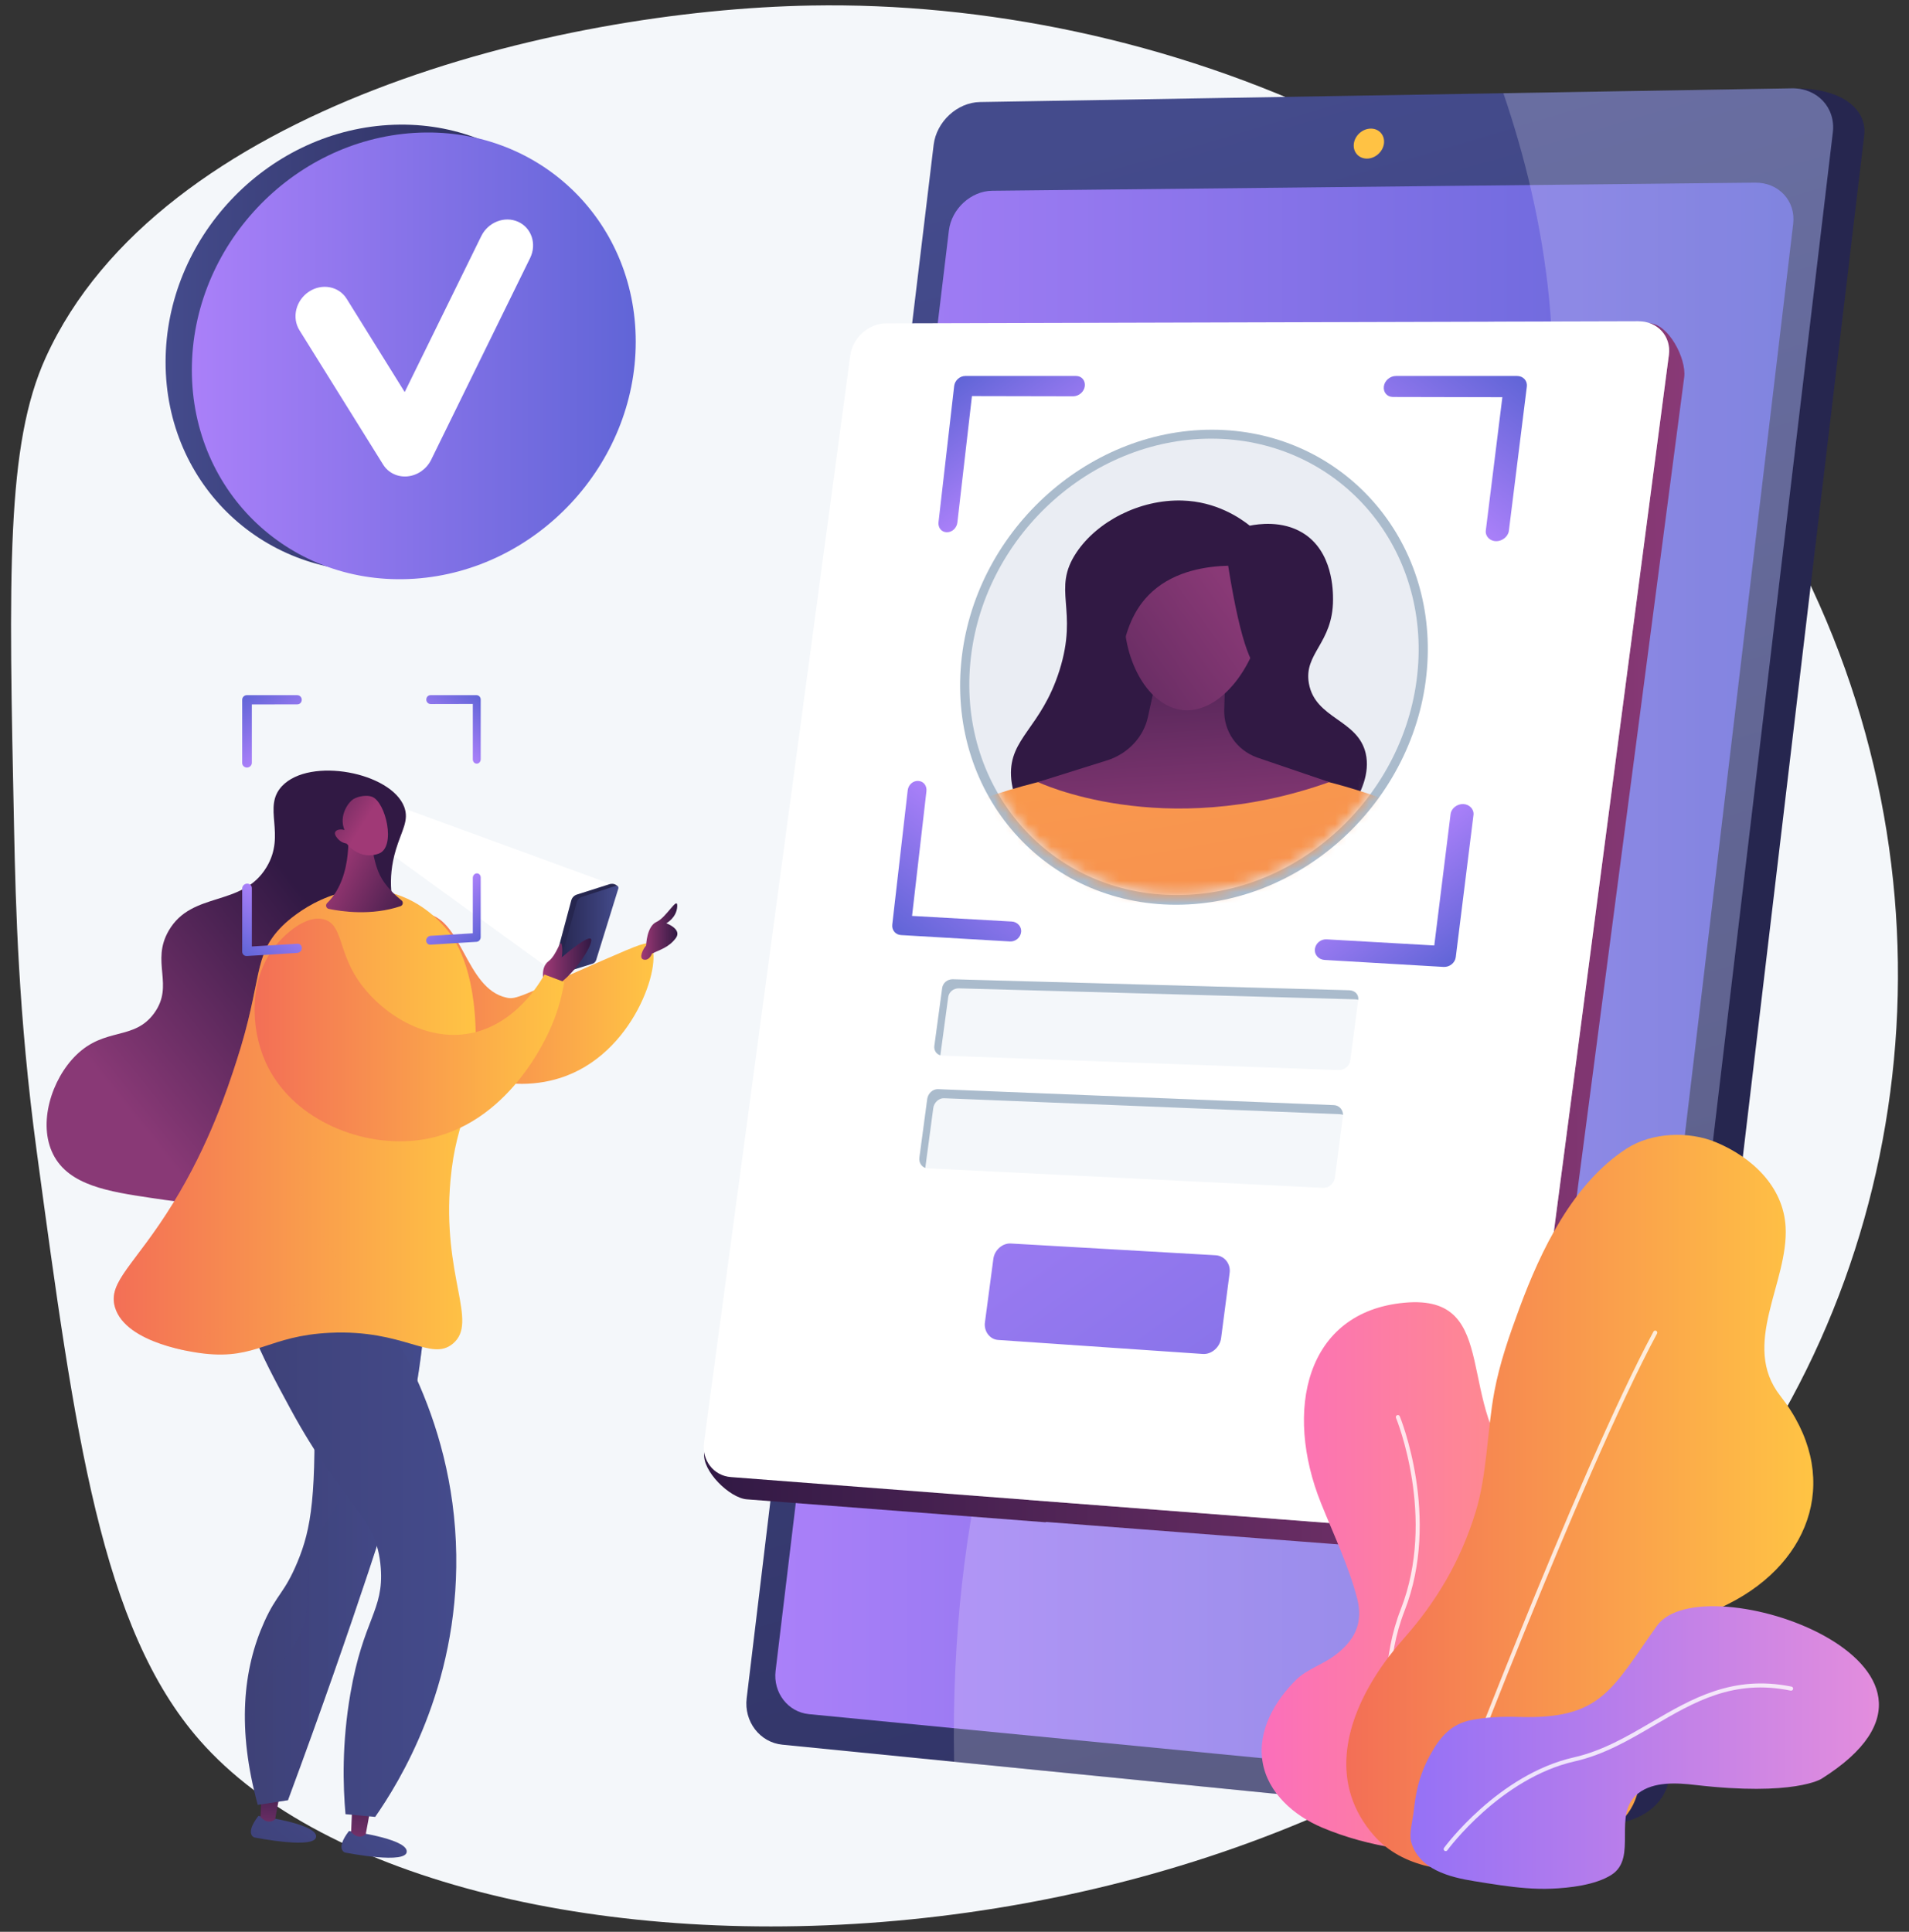 <svg width="168" height="170" viewBox="0 0 168 170" fill="none" xmlns="http://www.w3.org/2000/svg">
<rect x="0" y="0" width="168" height="170" fill="#333333" stroke="none"/>
<path d="M71.411 0.486C48.895 0.883 14.059 9.444 4.032 31.444C0.53 39.128 0.767 50.424 1.241 73.016C1.38 79.657 1.611 89.335 3.234 101.344C6.606 126.29 8.901 143.273 17.587 153.161C39.353 177.939 117.975 177.223 151.549 132.615C169.864 108.281 172.681 73.665 155.935 45.056C137.497 13.559 101.555 -0.047 71.411 0.486Z" fill="#F4F7FA"/>
<path d="M85.232 12.983L68.868 149.003C68.622 151.042 70.028 152.871 71.997 153.066L140.158 160.549C144.334 160.809 146.62 158.675 146.877 156.507L164.058 11.895C164.315 9.738 162.266 7.785 158.073 7.785L89.292 9.234C87.3 9.267 85.476 10.954 85.232 12.983Z" fill="url(#paint0_linear_552_6515)"/>
<path d="M82.164 12.748L65.71 149.448C65.463 151.498 66.873 153.336 68.85 153.532L139.514 160.568C141.729 160.788 143.759 159.186 144.018 157.006L161.296 11.646C161.554 9.479 159.926 7.736 157.687 7.774L86.24 8.98C84.241 9.013 82.41 10.709 82.164 12.748Z" fill="url(#paint1_linear_552_6515)"/>
<path d="M83.506 20.288L68.255 147.037C68.024 148.952 69.345 150.665 71.195 150.845L137.652 157.305C139.711 157.505 141.599 156.009 141.84 153.98L157.807 19.702C158.047 17.683 156.536 16.05 154.456 16.073L87.317 16.788C85.448 16.807 83.735 18.383 83.506 20.288Z" fill="url(#paint2_linear_552_6515)"/>
<path d="M119.142 12.655C119.055 13.383 119.577 13.966 120.31 13.957C121.043 13.947 121.708 13.349 121.795 12.619C121.882 11.89 121.358 11.308 120.625 11.319C119.893 11.329 119.229 11.928 119.142 12.655Z" fill="url(#paint3_linear_552_6515)"/>
<path opacity="0.2" d="M94.996 105.37C108.601 80.215 128.925 72.686 135.044 46.762C138.352 32.749 136.098 19.337 132.302 8.202L157.687 7.774C159.927 7.736 161.554 9.479 161.296 11.646L144.019 157.006C143.76 159.186 141.73 160.788 139.514 160.568L83.966 155.037C83.555 132.498 88.931 116.582 94.996 105.37Z" fill="white"/>
<path d="M145.111 28.445L145.443 30.238H145.443L138.607 30.254L79.279 30.395C77.753 30.398 76.349 31.66 76.14 33.213L61.978 127.865C61.767 129.432 64.206 131.823 65.723 131.94L92.043 133.963V133.931L131.414 136.952C131.415 136.952 131.416 136.952 131.416 136.952L131.512 136.991C133.193 137.121 134.735 135.901 134.953 134.247C134.953 134.246 134.954 134.254 134.954 134.253L148.217 33.195C148.432 31.555 146.802 28.441 145.111 28.445Z" fill="url(#paint4_linear_552_6515)"/>
<path d="M133.612 132.276C133.395 133.931 131.853 135.168 130.172 135.039L64.316 129.982C62.799 129.866 61.744 128.502 61.955 126.935L74.829 31.276C75.038 29.723 76.441 28.462 77.966 28.457L144.194 28.275C145.885 28.271 147.083 29.596 146.868 31.235L133.612 132.276Z" fill="white"/>
<path opacity="0.4" d="M146.869 31.235L133.613 132.276C133.395 133.93 131.755 135.161 130.075 135.032L90.521 131.994C88.642 130.071 87.094 127.762 85.99 124.992C85.448 123.633 85.051 122.167 84.787 120.626C84.053 116.36 84.338 111.51 85.409 106.749C86.232 103.085 87.523 99.467 89.176 96.202C90.498 93.593 92.052 91.206 93.788 89.201C95.039 87.758 96.391 86.355 97.817 84.98C99.536 83.32 101.364 81.7 103.249 80.095C107.642 76.352 112.346 72.692 116.701 68.828C126.75 59.913 134.903 49.952 132.941 35.74C132.878 35.292 132.266 31.864 131.484 28.31L144.097 28.275C145.786 28.271 147.084 29.596 146.869 31.235Z" fill="white"/>
<path d="M122.894 162.649C122.912 162.651 122.93 162.654 122.948 162.657C125.861 163.122 129.513 162.797 131.873 160.858C133.116 159.836 133.958 158.489 134.217 156.893C134.37 155.946 134.454 154.947 134.305 153.995C134.15 152.998 133.765 152.035 133.269 151.161C132.991 150.672 132.675 150.201 132.34 149.751C131.379 148.461 129.108 146.65 130.161 144.822C130.798 143.717 132.265 143.036 133.233 142.262C135.305 140.605 136.792 138.217 136.813 135.49C136.83 133.348 135.486 131.228 133.971 129.787C127.805 123.926 132.348 113.846 123.614 114.638C114.88 115.429 112.985 124.146 116.256 132.283C117.351 135.008 118.684 137.793 119.428 140.64C120.014 142.882 119.186 144.432 117.36 145.757C116.378 146.469 114.943 146.955 114.09 147.795C112.184 149.67 110.657 152.299 111.112 155.051C111.563 157.78 113.89 159.785 116.342 160.822C118.462 161.718 120.626 162.285 122.894 162.649Z" fill="url(#paint5_linear_552_6515)"/>
<g opacity="0.8">
<path d="M123.922 160.306C123.943 160.306 123.964 160.302 123.984 160.295C124.077 160.261 124.125 160.158 124.091 160.065C124.054 159.964 120.435 149.86 123.604 141.762C126.824 133.532 123.222 124.722 123.185 124.634C123.147 124.542 123.042 124.499 122.95 124.537C122.859 124.575 122.816 124.681 122.854 124.772C122.89 124.859 126.436 133.539 123.269 141.631C120.051 149.857 123.716 160.085 123.754 160.188C123.78 160.261 123.849 160.306 123.922 160.306Z" fill="white"/>
</g>
<path d="M121.052 147.47C121.783 146.313 122.62 145.224 123.493 144.24C126.444 140.912 128.516 137.38 129.841 133.119C130.885 129.762 130.863 125.923 131.511 122.457C131.98 119.946 132.83 117.515 133.714 115.124C135.596 110.032 138.42 104.125 143.161 101.067C145.356 99.651 148.61 99.511 151.031 100.526C154.167 101.84 156.94 104.399 157.141 107.959C157.417 112.854 153.142 118.34 156.678 122.841C162.092 129.733 159.561 137.39 152.118 141.138C149.692 142.359 146.85 143.491 144.823 145.367C142.79 147.248 144.002 150.458 144.228 152.841C144.44 155.077 144.673 157.675 143.248 159.587C140.844 162.813 135.039 164.218 131.265 164.537C127.613 164.845 123.464 164.442 120.906 161.519C117.053 157.113 118.311 151.809 121.052 147.47Z" fill="url(#paint6_linear_552_6515)"/>
<g opacity="0.8">
<path d="M126.994 161.503C127.067 161.503 127.135 161.459 127.162 161.387C127.28 161.074 139.088 129.913 145.825 117.356C145.872 117.269 145.839 117.16 145.752 117.113C145.665 117.066 145.556 117.099 145.509 117.186C138.76 129.764 126.945 160.946 126.826 161.26C126.791 161.353 126.838 161.456 126.931 161.491C126.951 161.499 126.973 161.503 126.994 161.503Z" fill="white"/>
</g>
<path d="M132.099 165.909C131.313 165.798 130.53 165.669 129.749 165.544C127.569 165.194 124.869 164.515 124.183 162.082C123.988 161.389 124.324 160.153 124.405 159.432C124.487 158.699 124.592 157.966 124.763 157.247C124.998 156.254 125.376 155.32 125.866 154.426C126.715 152.878 127.686 151.712 129.493 151.361C130.81 151.106 132.27 151.046 133.609 151.09C140.909 151.329 141.807 148.697 145.816 143.072C149.825 137.447 176.213 146.542 160.296 156.535C160.296 156.535 157.903 158.091 149.167 157.074C147.569 156.888 145.548 156.764 144.193 157.797C141.804 159.62 144.206 163.483 141.794 164.999C140.387 165.883 138.126 166.143 136.51 166.205C135.034 166.262 133.562 166.116 132.099 165.909Z" fill="url(#paint7_linear_552_6515)"/>
<g opacity="0.8">
<path d="M127.226 162.899C127.282 162.899 127.337 162.873 127.372 162.825C127.418 162.761 132.039 156.479 138.595 154.996C141.16 154.416 143.376 153.118 145.52 151.862C149.134 149.746 152.549 147.746 157.588 148.774C157.685 148.794 157.779 148.731 157.799 148.634C157.819 148.537 157.756 148.442 157.659 148.422C152.486 147.367 148.852 149.495 145.338 151.553C143.218 152.794 141.026 154.078 138.516 154.646C131.826 156.159 127.128 162.55 127.081 162.614C127.023 162.694 127.041 162.806 127.121 162.865C127.153 162.888 127.19 162.899 127.226 162.899Z" fill="white"/>
</g>
<path d="M53.637 29.378C53.637 40.179 44.934 49.517 34.165 50.237C23.359 50.959 14.572 42.736 14.572 31.869C14.572 21.001 23.359 11.659 34.165 11.003C44.934 10.35 53.637 18.578 53.637 29.378Z" fill="url(#paint8_linear_552_6515)"/>
<path d="M55.948 30.07C55.948 40.871 47.244 50.208 36.475 50.928C25.67 51.65 16.883 43.428 16.883 32.56C16.883 21.693 25.67 12.35 36.475 11.695C47.244 11.041 55.948 19.269 55.948 30.07Z" fill="url(#paint9_linear_552_6515)"/>
<path d="M35.789 41.926C34.942 41.981 34.154 41.587 33.716 40.883L26.353 29.06C25.663 27.952 26.034 26.434 27.183 25.67C28.33 24.907 29.819 25.186 30.508 26.293L35.615 34.501L42.353 20.778C42.957 19.547 44.41 18.982 45.597 19.516C46.783 20.05 47.255 21.48 46.651 22.711L37.944 40.459C37.545 41.271 36.753 41.831 35.874 41.919C35.846 41.922 35.818 41.924 35.789 41.926Z" fill="white"/>
<path d="M131.656 47.626C132.195 47.635 132.723 47.225 132.787 46.711L134.368 34.021C134.432 33.505 134.045 33.086 133.503 33.086H122.853C122.325 33.086 121.847 33.499 121.785 34.008C121.723 34.517 122.06 34.931 122.588 34.932L132.214 34.953L130.758 46.681C130.694 47.194 131.118 47.617 131.656 47.626Z" fill="url(#paint10_linear_552_6515)"/>
<path d="M116.566 84.474L127.035 85.088C127.568 85.12 128.051 84.734 128.114 84.228L129.672 71.72C129.735 71.21 129.313 70.779 128.779 70.757C128.244 70.734 127.722 71.128 127.658 71.636L126.222 83.202L116.748 82.663C116.229 82.633 115.778 83.015 115.717 83.514C115.656 84.014 116.047 84.444 116.566 84.474Z" fill="url(#paint11_linear_552_6515)"/>
<path d="M83.323 46.837C83.805 46.845 84.199 46.458 84.255 45.971L85.536 34.855L94.446 34.873C94.941 34.874 95.411 34.475 95.469 33.981C95.527 33.486 95.193 33.086 94.697 33.086H84.948C84.464 33.086 84.027 33.481 83.971 33.969L82.594 45.944C82.539 46.43 82.841 46.83 83.323 46.837Z" fill="url(#paint12_linear_552_6515)"/>
<path d="M79.285 82.286L88.877 82.849C89.365 82.878 89.806 82.508 89.863 82.023C89.92 81.537 89.529 81.122 89.041 81.095L80.265 80.601L81.529 69.631C81.584 69.149 81.283 68.742 80.804 68.722C80.326 68.701 79.936 69.074 79.881 69.555L78.523 81.369C78.468 81.848 78.809 82.258 79.285 82.286Z" fill="url(#paint13_linear_552_6515)"/>
<path d="M118.825 93.326C118.76 93.819 118.3 94.186 117.797 94.168L82.951 92.896C82.491 92.879 82.167 92.501 82.231 92.03L82.916 86.952C82.979 86.482 83.399 86.163 83.859 86.176L118.736 87.145C119.239 87.159 119.596 87.514 119.531 88.007L118.825 93.326Z" fill="#F4F7FA"/>
<path d="M117.475 103.642C117.41 104.136 116.949 104.557 116.446 104.532L81.626 102.812C81.167 102.789 80.847 102.35 80.91 101.878L81.601 96.702C81.664 96.231 82.088 95.828 82.548 95.846L117.389 97.251C117.892 97.272 118.247 97.727 118.182 98.22L117.475 103.642Z" fill="#F4F7FA"/>
<path d="M119.532 87.986C119.45 87.959 119.361 87.945 119.266 87.942L84.389 86.974C83.929 86.961 83.509 87.28 83.446 87.749L82.76 92.827C82.759 92.84 82.758 92.852 82.756 92.866C82.403 92.766 82.175 92.431 82.228 92.029L82.915 86.951C82.977 86.482 83.397 86.163 83.857 86.176L118.735 87.144C119.229 87.159 119.584 87.503 119.532 87.986Z" fill="#AABBCC"/>
<path d="M118.19 98.107C118.106 98.073 118.016 98.054 117.92 98.05L83.08 96.644C82.62 96.626 82.196 97.03 82.133 97.501L81.442 102.677C81.438 102.71 81.435 102.742 81.435 102.775C81.082 102.661 80.857 102.281 80.91 101.879L81.602 96.703C81.664 96.232 82.088 95.828 82.548 95.846L117.388 97.252C117.854 97.272 118.192 97.66 118.19 98.107Z" fill="#AABBCC"/>
<path d="M108.214 112.005C108.317 111.226 107.766 110.508 106.983 110.463L88.958 109.428C88.212 109.385 87.522 110.014 87.421 110.772L86.677 116.379C86.575 117.138 87.093 117.865 87.839 117.916L105.855 119.149C106.637 119.202 107.358 118.542 107.461 117.762L108.214 112.005Z" fill="url(#paint14_linear_552_6515)"/>
<path d="M32.73 70.111L54.394 78.032L48.905 85.662L33.822 74.727L32.73 70.111Z" fill="white"/>
<path d="M48.623 85.391L50.273 79.239C50.339 78.993 50.526 78.798 50.768 78.721L53.651 77.805C53.654 77.804 53.655 77.804 53.662 77.802L53.685 77.795C53.693 77.792 53.701 77.792 53.71 77.79C53.716 77.789 53.722 77.788 53.729 77.787C53.735 77.787 53.741 77.785 53.747 77.785C53.895 77.761 54.173 77.763 54.395 78.034C54.23 78.153 54.081 78.147 53.96 78.095L51.898 84.732L48.906 85.663C48.828 85.687 48.743 85.667 48.684 85.611C48.625 85.554 48.602 85.47 48.623 85.391Z" fill="url(#paint15_linear_552_6515)"/>
<path d="M49.115 85.389L50.74 79.432C50.806 79.189 50.99 78.996 51.229 78.919L54.184 77.958C54.25 77.937 54.322 77.954 54.371 78.002C54.42 78.051 54.438 78.122 54.417 78.188L52.466 84.479C52.417 84.637 52.294 84.761 52.136 84.81L49.398 85.662C49.32 85.686 49.235 85.666 49.176 85.609C49.117 85.553 49.094 85.468 49.115 85.389Z" fill="url(#paint16_linear_552_6515)"/>
<path d="M57.191 83.125C58.414 84.201 56.177 92.271 49.827 94.677C44.82 96.573 38.845 94.47 35.979 90.307C34.326 87.907 32.83 83.621 34.665 81.536C34.748 81.442 35.785 80.3 37.264 80.381C40.688 80.569 40.909 87.006 44.58 87.793C45.443 87.979 45.753 87.692 52.961 84.549C56.439 83.033 56.899 82.867 57.191 83.125Z" fill="url(#paint17_linear_552_6515)"/>
<path d="M47.843 86.335C47.843 86.335 47.536 85.14 48.272 84.588C49.007 84.037 49.313 82.597 49.436 83.118C49.558 83.638 49.436 84.251 49.436 84.251C49.436 84.251 52.071 81.953 52.04 82.75C52.009 83.546 50.11 86.212 48.884 86.733C47.659 87.254 47.861 87.333 47.843 86.335Z" fill="url(#paint18_linear_552_6515)"/>
<path d="M56.861 83.209C56.861 83.209 56.902 81.514 57.78 81.126C58.658 80.737 59.659 78.777 59.598 79.778C59.537 80.778 58.638 81.248 58.638 81.248C58.638 81.248 60.088 81.77 59.455 82.582C58.822 83.393 58.107 83.556 57.372 83.924C57.372 83.924 57.172 84.542 56.667 84.45C56.161 84.358 56.596 83.485 56.861 83.209Z" fill="url(#paint19_linear_552_6515)"/>
<path d="M26.051 104.259C21.162 106.601 16.52 105.902 13.272 105.414C9.602 104.862 6.067 104.33 4.68 101.587C3.308 98.873 4.534 94.972 6.702 92.851C9.249 90.359 11.789 91.6 13.561 89.169C15.376 86.679 13.233 84.657 14.86 81.877C16.909 78.377 21.309 79.862 23.452 76.318C25.21 73.41 23.056 71.035 24.824 69.17C27.276 66.584 34.429 67.967 35.574 71.013C36.022 72.204 35.343 73.093 34.842 74.766C33.247 80.088 36.509 83.109 36.809 87.942C37.213 94.47 32.078 101.371 26.051 104.259Z" fill="url(#paint20_linear_552_6515)"/>
<path d="M22.736 159.805C22.736 159.805 27.629 160.425 27.816 161.537C28.034 162.828 22.375 161.694 22.375 161.694C22.375 161.694 21.509 161.409 22.736 159.805Z" fill="url(#paint21_linear_552_6515)"/>
<path d="M23.047 157.16L22.928 159.892C22.928 159.892 23.526 160.65 24.211 160.102L24.757 157.16H23.047Z" fill="url(#paint22_linear_552_6515)"/>
<path d="M30.709 161.131C30.709 161.131 35.602 161.751 35.789 162.863C36.006 164.154 30.348 163.02 30.348 163.02C30.348 163.02 29.481 162.735 30.709 161.131Z" fill="url(#paint23_linear_552_6515)"/>
<path d="M31.02 158.484L30.9 161.216C30.9 161.216 31.498 161.974 32.184 161.426L32.73 158.484H31.02Z" fill="url(#paint24_linear_552_6515)"/>
<path d="M37.619 113.455C37.362 117.406 36.729 123.094 35.02 129.796C34.406 132.207 33.788 134.216 32.397 138.393C30.735 143.379 28.393 150.191 25.34 158.419C24.455 158.554 23.57 158.689 22.684 158.825C20.852 152.145 21.378 146.893 23.26 142.717C24.375 140.243 25.03 140.221 26.177 137.459C27.397 134.524 27.895 131.568 27.587 121.587C27.499 118.76 27.336 115.003 27.007 110.559C30.544 111.524 34.082 112.489 37.619 113.455Z" fill="url(#paint25_linear_552_6515)"/>
<path opacity="0.3" d="M37.621 113.455C37.363 117.406 36.73 123.094 35.022 129.796C34.407 132.207 33.789 134.216 32.398 138.393C30.737 143.379 28.395 150.191 25.342 158.419C24.456 158.554 23.571 158.69 22.686 158.825C21.12 152.59 22.267 149.316 23.691 147.467C24.57 146.325 25.676 145.571 26.482 143.605C27.432 141.293 26.759 140.245 27.252 137.537C27.917 133.887 29.495 133.833 30.052 130.978C30.709 127.611 28.846 125.99 27.588 121.587C26.888 119.136 26.273 115.464 27.008 110.559C30.546 111.524 34.083 112.489 37.621 113.455Z" fill="url(#paint26_linear_552_6515)"/>
<path d="M31.488 112.828C33.715 115.633 39.971 124.263 40.152 136.825C40.321 148.541 35.108 156.886 33.017 159.887C32.147 159.807 31.276 159.728 30.405 159.649C30.186 157.168 30.074 153.443 30.838 149.03C31.977 142.456 33.781 141.746 33.51 137.997C33.169 133.295 30.197 132.54 25.568 123.999C23.073 119.396 20.094 113.898 22.03 111.863C22.397 111.477 24.194 109.898 31.488 112.828Z" fill="url(#paint27_linear_552_6515)"/>
<path d="M33.752 78.421C36.888 78.991 38.767 81.142 39.285 81.752C39.929 82.511 41.833 84.985 41.869 91.316C41.904 97.385 40.172 98.087 39.646 103.845C38.872 112.337 42.138 116.323 39.861 118.238C37.922 119.867 35.564 116.972 29.032 117.286C23.641 117.544 22.603 119.643 17.968 119.118C17.26 119.038 11.072 118.273 10.117 115.036C9.453 112.787 11.896 111.311 15.243 105.867C18.448 100.654 20.024 95.803 20.807 93.393C23.169 86.123 22.189 84.135 24.859 81.477C25.192 81.145 28.926 77.543 33.752 78.421Z" fill="url(#paint28_linear_552_6515)"/>
<path d="M30.584 72.652C30.584 72.652 31.223 77.089 28.788 79.471C28.615 79.64 28.696 79.931 28.933 79.981C30.063 80.219 32.694 80.602 35.245 79.745C35.467 79.671 35.517 79.377 35.334 79.23C34.801 78.802 33.903 77.984 33.424 77.001C32.715 75.545 32.589 73.059 32.589 73.059L30.584 72.652Z" fill="url(#paint29_linear_552_6515)"/>
<g opacity="0.3">
<path d="M15.243 105.867C18.448 100.655 20.024 95.803 20.807 93.393C23.169 86.123 22.189 84.135 24.859 81.477C25.03 81.307 26.1 80.274 27.754 79.428C27.316 80.855 27.053 82.534 27.3 84.352C28.143 90.549 34.126 92.704 33.365 96.553C32.67 100.072 27.344 99.926 26.578 103.701C25.791 107.586 30.947 110.138 29.899 112.87C28.889 115.507 23.705 114.122 18.564 117.274C17.781 117.754 17.075 118.294 16.435 118.874C14.331 118.454 10.818 117.411 10.117 115.036C9.453 112.787 11.896 111.311 15.243 105.867Z" fill="url(#paint30_linear_552_6515)"/>
</g>
<path d="M30.509 74.237C30.509 74.237 31.608 75.746 33.333 75.117C34.877 74.554 33.956 70.566 32.731 70.111C32.322 69.959 31.572 70.026 31.07 70.339C30.718 70.559 29.776 71.729 30.316 73.04C29.926 72.927 29.582 73.03 29.497 73.223C29.387 73.468 29.718 73.802 29.792 73.877C30.052 74.14 30.365 74.213 30.509 74.237Z" fill="url(#paint31_linear_552_6515)"/>
<path d="M49.656 86.415C49.075 86.196 48.493 85.977 47.913 85.758C47.57 86.38 45.289 90.385 41.017 90.993C36.99 91.566 33.208 88.834 31.451 86.155C29.785 83.615 30.123 81.403 28.563 80.921C26.994 80.436 25.048 82.18 24.123 83.376C21.936 86.204 22.013 90.422 23.365 93.448C25.563 98.366 31.47 100.884 36.504 100.371C44.304 99.577 47.918 91.724 48.527 90.306C49.187 88.771 49.497 87.395 49.656 86.415Z" fill="url(#paint32_linear_552_6515)"/>
<path d="M21.739 67.547C21.514 67.551 21.314 67.371 21.314 67.145V61.585C21.314 61.359 21.497 61.176 21.723 61.176H26.157C26.377 61.176 26.555 61.356 26.555 61.579C26.555 61.802 26.394 61.982 26.174 61.983L22.163 61.992V67.132C22.163 67.358 21.965 67.543 21.739 67.547Z" fill="url(#paint33_linear_552_6515)"/>
<path d="M26.157 83.856L21.723 84.13C21.497 84.144 21.314 83.972 21.314 83.746V78.185C21.314 77.959 21.514 77.768 21.739 77.758C21.965 77.748 22.163 77.923 22.163 78.148V83.289L26.174 83.049C26.393 83.036 26.563 83.206 26.563 83.428C26.563 83.651 26.377 83.842 26.157 83.856Z" fill="url(#paint34_linear_552_6515)"/>
<path d="M41.958 67.201C41.756 67.204 41.61 67.034 41.61 66.821V61.949L37.898 61.957C37.692 61.958 37.516 61.783 37.516 61.567C37.516 61.351 37.674 61.176 37.88 61.176H41.94C42.141 61.176 42.304 61.349 42.304 61.562V66.809C42.304 67.022 42.159 67.198 41.958 67.201Z" fill="url(#paint35_linear_552_6515)"/>
<path d="M41.939 82.881L37.88 83.131C37.673 83.144 37.506 82.979 37.506 82.763C37.506 82.547 37.691 82.362 37.897 82.35L41.609 82.13V77.259C41.609 77.045 41.755 76.865 41.956 76.856C42.158 76.847 42.303 77.012 42.303 77.225V82.472C42.303 82.685 42.14 82.868 41.939 82.881Z" fill="url(#paint36_linear_552_6515)"/>
<path d="M103.498 79.616C91.973 79.616 83.499 69.969 84.588 58.33C85.655 46.925 95.544 37.815 106.651 37.815C117.758 37.815 126.272 46.925 125.618 58.33C124.951 69.969 115.022 79.616 103.498 79.616Z" fill="#AABBCC"/>
<path d="M124.813 58.328C124.164 69.524 114.643 78.765 103.561 78.765C92.479 78.765 84.353 69.524 85.392 58.328C86.412 47.349 95.895 38.603 106.591 38.603C117.287 38.603 125.45 47.349 124.813 58.328Z" fill="#EAEDF3"/>
<mask id="mask0_552_6515" style="mask-type:luminance" maskUnits="userSpaceOnUse" x="85" y="38" width="40" height="41">
<path d="M124.813 58.328C124.164 69.524 114.643 78.765 103.561 78.765C92.479 78.765 84.353 69.524 85.392 58.328C86.412 47.349 95.895 38.603 106.591 38.603C117.287 38.603 125.45 47.349 124.813 58.328Z" fill="white"/>
</mask>
<g mask="url(#mask0_552_6515)">
<path d="M104.041 44.047C100.287 43.938 96.552 45.893 94.731 48.622C92.523 51.929 94.953 53.588 93.23 59.019C91.628 64.068 88.821 64.936 88.975 68.28C89.145 71.966 92.699 74.316 94.107 75.247C100.466 79.451 110.955 79.275 116.619 73.855C117.09 73.405 120.963 69.699 120.19 66.311C119.503 63.296 115.759 63.275 115.191 60.158C114.703 57.487 117.305 56.627 117.312 52.784C117.314 52.035 117.321 48.503 114.62 46.879C112.825 45.799 110.75 46.108 109.986 46.259C109.131 45.583 107.039 44.134 104.041 44.047Z" fill="url(#paint37_linear_552_6515)"/>
<path d="M82.299 72.04C82.299 72.04 102.637 61.246 125.838 72.005C125.838 72.005 122.226 81.387 103.742 82.033C84.609 82.702 82.299 72.04 82.299 72.04Z" fill="url(#paint38_linear_552_6515)"/>
<path d="M102.137 58.027L101.014 63.126C100.629 64.877 99.242 66.344 97.427 66.913L91.346 68.821C91.346 68.821 102.281 74.059 116.977 68.824L110.616 66.656C108.817 65.993 107.68 64.329 107.737 62.444L107.869 58.095L102.137 58.027Z" fill="url(#paint39_linear_552_6515)"/>
<path d="M111.184 53.669C110.884 57.934 107.825 62.532 104.433 62.506C101.021 62.479 98.619 57.788 98.969 53.476C99.317 49.196 102.246 46.929 105.608 47.002C108.949 47.074 111.482 49.435 111.184 53.669Z" fill="url(#paint40_linear_552_6515)"/>
<path d="M108.082 49.782C106.256 49.836 103.467 50.198 101.406 52.058C97.929 55.196 99.051 60.298 97.584 60.587C96.277 60.844 94.594 57.194 94.962 53.236C95.267 49.943 96.785 46.109 99.96 45.213C101.822 44.687 102.284 45.62 108.103 46.29C111.494 46.681 110.051 48.093 110.782 48.646C114.035 51.106 113.058 59.046 111.195 59.128C110.311 59.167 109.244 57.065 108.082 49.782Z" fill="url(#paint41_linear_552_6515)"/>
</g>
<defs>
<linearGradient id="paint0_linear_552_6515" x1="117.307" y1="80.66" x2="144.169" y2="83.59" gradientUnits="userSpaceOnUse">
<stop stop-color="#444B8C"/>
<stop offset="0.996" stop-color="#26264F"/>
</linearGradient>
<linearGradient id="paint1_linear_552_6515" x1="93.638" y1="12.948" x2="160.06" y2="239.075" gradientUnits="userSpaceOnUse">
<stop stop-color="#444B8C"/>
<stop offset="0.996" stop-color="#26264F"/>
</linearGradient>
<linearGradient id="paint2_linear_552_6515" x1="68.228" y1="86.698" x2="157.832" y2="86.698" gradientUnits="userSpaceOnUse">
<stop stop-color="#AA80F9"/>
<stop offset="0.996" stop-color="#6165D7"/>
</linearGradient>
<linearGradient id="paint3_linear_552_6515" x1="118.528" y1="7.38" x2="196.591" y2="218.802" gradientUnits="userSpaceOnUse">
<stop stop-color="#FFC444"/>
<stop offset="0.996" stop-color="#F36F56"/>
</linearGradient>
<linearGradient id="paint4_linear_552_6515" x1="61.965" y1="82.723" x2="148.236" y2="82.723" gradientUnits="userSpaceOnUse">
<stop stop-color="#311944"/>
<stop offset="1" stop-color="#893976"/>
</linearGradient>
<linearGradient id="paint5_linear_552_6515" x1="136.813" y1="138.72" x2="111.031" y2="138.72" gradientUnits="userSpaceOnUse">
<stop stop-color="#FF9085"/>
<stop offset="1" stop-color="#FB6FBB"/>
</linearGradient>
<linearGradient id="paint6_linear_552_6515" x1="159.578" y1="132.246" x2="118.479" y2="132.246" gradientUnits="userSpaceOnUse">
<stop stop-color="#FFC444"/>
<stop offset="0.996" stop-color="#F36F56"/>
</linearGradient>
<linearGradient id="paint7_linear_552_6515" x1="165.352" y1="153.782" x2="124.123" y2="153.782" gradientUnits="userSpaceOnUse">
<stop offset="0.004" stop-color="#E38DDD"/>
<stop offset="1" stop-color="#9571F6"/>
</linearGradient>
<linearGradient id="paint8_linear_552_6515" x1="14.572" y1="30.624" x2="53.637" y2="30.624" gradientUnits="userSpaceOnUse">
<stop stop-color="#444B8C"/>
<stop offset="0.996" stop-color="#26264F"/>
</linearGradient>
<linearGradient id="paint9_linear_552_6515" x1="16.883" y1="31.315" x2="55.947" y2="31.315" gradientUnits="userSpaceOnUse">
<stop stop-color="#AA80F9"/>
<stop offset="0.996" stop-color="#6165D7"/>
</linearGradient>
<linearGradient id="paint10_linear_552_6515" x1="125.241" y1="43.125" x2="133.056" y2="32.526" gradientUnits="userSpaceOnUse">
<stop stop-color="#AA80F9"/>
<stop offset="0.996" stop-color="#6165D7"/>
</linearGradient>
<linearGradient id="paint11_linear_552_6515" x1="121.414" y1="75.884" x2="127.933" y2="84.726" gradientUnits="userSpaceOnUse">
<stop stop-color="#AA80F9"/>
<stop offset="0.996" stop-color="#6165D7"/>
</linearGradient>
<linearGradient id="paint12_linear_552_6515" x1="90.408" y1="41.835" x2="84.198" y2="33.413" gradientUnits="userSpaceOnUse">
<stop stop-color="#AA80F9"/>
<stop offset="0.996" stop-color="#6165D7"/>
</linearGradient>
<linearGradient id="paint13_linear_552_6515" x1="86.89" y1="73.042" x2="79.716" y2="82.771" gradientUnits="userSpaceOnUse">
<stop stop-color="#AA80F9"/>
<stop offset="0.996" stop-color="#6165D7"/>
</linearGradient>
<linearGradient id="paint14_linear_552_6515" x1="80.124" y1="90.159" x2="131.712" y2="161.756" gradientUnits="userSpaceOnUse">
<stop stop-color="#AA80F9"/>
<stop offset="0.996" stop-color="#6165D7"/>
</linearGradient>
<linearGradient id="paint15_linear_552_6515" x1="49.354" y1="75.954" x2="50.171" y2="78.159" gradientUnits="userSpaceOnUse">
<stop stop-color="#444B8C"/>
<stop offset="0.996" stop-color="#26264F"/>
</linearGradient>
<linearGradient id="paint16_linear_552_6515" x1="54.426" y1="81.811" x2="49.107" y2="81.811" gradientUnits="userSpaceOnUse">
<stop stop-color="#444B8C"/>
<stop offset="0.996" stop-color="#26264F"/>
</linearGradient>
<linearGradient id="paint17_linear_552_6515" x1="57.511" y1="87.878" x2="33.822" y2="87.878" gradientUnits="userSpaceOnUse">
<stop stop-color="#FFC444"/>
<stop offset="0.996" stop-color="#F36F56"/>
</linearGradient>
<linearGradient id="paint18_linear_552_6515" x1="52.04" y1="84.846" x2="47.779" y2="84.846" gradientUnits="userSpaceOnUse">
<stop stop-color="#311944"/>
<stop offset="1" stop-color="#A03976"/>
</linearGradient>
<linearGradient id="paint19_linear_552_6515" x1="59.615" y1="81.978" x2="56.434" y2="81.978" gradientUnits="userSpaceOnUse">
<stop stop-color="#311944"/>
<stop offset="1" stop-color="#A03976"/>
</linearGradient>
<linearGradient id="paint20_linear_552_6515" x1="30.259" y1="83.14" x2="11.56" y2="98.085" gradientUnits="userSpaceOnUse">
<stop stop-color="#311944"/>
<stop offset="1" stop-color="#893976"/>
</linearGradient>
<linearGradient id="paint21_linear_552_6515" x1="30.24" y1="154.906" x2="21.769" y2="164.917" gradientUnits="userSpaceOnUse">
<stop stop-color="#444B8C"/>
<stop offset="0.996" stop-color="#3E4177"/>
</linearGradient>
<linearGradient id="paint22_linear_552_6515" x1="23.983" y1="156.007" x2="23.502" y2="162.842" gradientUnits="userSpaceOnUse">
<stop stop-color="#311944"/>
<stop offset="1" stop-color="#893976"/>
</linearGradient>
<linearGradient id="paint23_linear_552_6515" x1="35.539" y1="159.392" x2="27.067" y2="169.404" gradientUnits="userSpaceOnUse">
<stop stop-color="#444B8C"/>
<stop offset="0.996" stop-color="#3E4177"/>
</linearGradient>
<linearGradient id="paint24_linear_552_6515" x1="32.009" y1="156.574" x2="31.528" y2="163.409" gradientUnits="userSpaceOnUse">
<stop stop-color="#311944"/>
<stop offset="1" stop-color="#893976"/>
</linearGradient>
<linearGradient id="paint25_linear_552_6515" x1="37.619" y1="134.692" x2="21.549" y2="134.692" gradientUnits="userSpaceOnUse">
<stop stop-color="#444B8C"/>
<stop offset="0.996" stop-color="#3E4177"/>
</linearGradient>
<linearGradient id="paint26_linear_552_6515" x1="37.621" y1="134.692" x2="21.934" y2="134.692" gradientUnits="userSpaceOnUse">
<stop stop-color="#444B8C"/>
<stop offset="0.996" stop-color="#3E4177"/>
</linearGradient>
<linearGradient id="paint27_linear_552_6515" x1="40.156" y1="135.489" x2="21.408" y2="135.489" gradientUnits="userSpaceOnUse">
<stop stop-color="#444B8C"/>
<stop offset="0.996" stop-color="#3E4177"/>
</linearGradient>
<linearGradient id="paint28_linear_552_6515" x1="41.87" y1="98.743" x2="10.008" y2="98.743" gradientUnits="userSpaceOnUse">
<stop stop-color="#FFC444"/>
<stop offset="0.996" stop-color="#F36F56"/>
</linearGradient>
<linearGradient id="paint29_linear_552_6515" x1="37.402" y1="80.112" x2="29.243" y2="75.708" gradientUnits="userSpaceOnUse">
<stop stop-color="#311944"/>
<stop offset="1" stop-color="#A03976"/>
</linearGradient>
<linearGradient id="paint30_linear_552_6515" x1="41.87" y1="99.151" x2="10.008" y2="99.151" gradientUnits="userSpaceOnUse">
<stop stop-color="#FFC444"/>
<stop offset="0.996" stop-color="#F36F56"/>
</linearGradient>
<linearGradient id="paint31_linear_552_6515" x1="25.879" y1="68.612" x2="32.016" y2="72.51" gradientUnits="userSpaceOnUse">
<stop stop-color="#311944"/>
<stop offset="1" stop-color="#A03976"/>
</linearGradient>
<linearGradient id="paint32_linear_552_6515" x1="49.655" y1="90.637" x2="22.404" y2="90.637" gradientUnits="userSpaceOnUse">
<stop stop-color="#FFC444"/>
<stop offset="0.996" stop-color="#F36F56"/>
</linearGradient>
<linearGradient id="paint33_linear_552_6515" x1="24.732" y1="65.439" x2="21.588" y2="61.176" gradientUnits="userSpaceOnUse">
<stop stop-color="#AA80F9"/>
<stop offset="0.996" stop-color="#6165D7"/>
</linearGradient>
<linearGradient id="paint34_linear_552_6515" x1="24.676" y1="79.809" x2="21.518" y2="84.093" gradientUnits="userSpaceOnUse">
<stop stop-color="#AA80F9"/>
<stop offset="0.996" stop-color="#6165D7"/>
</linearGradient>
<linearGradient id="paint35_linear_552_6515" x1="39.153" y1="65.217" x2="42.105" y2="61.214" gradientUnits="userSpaceOnUse">
<stop stop-color="#AA80F9"/>
<stop offset="0.996" stop-color="#6165D7"/>
</linearGradient>
<linearGradient id="paint36_linear_552_6515" x1="39.096" y1="78.893" x2="42.036" y2="82.881" gradientUnits="userSpaceOnUse">
<stop stop-color="#AA80F9"/>
<stop offset="0.996" stop-color="#6165D7"/>
</linearGradient>
<linearGradient id="paint37_linear_552_6515" x1="103.004" y1="40.277" x2="101.136" y2="8.829" gradientUnits="userSpaceOnUse">
<stop stop-color="#311944"/>
<stop offset="1" stop-color="#893976"/>
</linearGradient>
<linearGradient id="paint38_linear_552_6515" x1="87.3" y1="-24.394" x2="118.222" y2="153.409" gradientUnits="userSpaceOnUse">
<stop stop-color="#FFC444"/>
<stop offset="0.996" stop-color="#F36F56"/>
</linearGradient>
<linearGradient id="paint39_linear_552_6515" x1="104.478" y1="73.671" x2="102.922" y2="49.855" gradientUnits="userSpaceOnUse">
<stop stop-color="#893976"/>
<stop offset="1" stop-color="#311944"/>
</linearGradient>
<linearGradient id="paint40_linear_552_6515" x1="108.377" y1="52.046" x2="81.926" y2="70.869" gradientUnits="userSpaceOnUse">
<stop stop-color="#893976"/>
<stop offset="1" stop-color="#311944"/>
</linearGradient>
<linearGradient id="paint41_linear_552_6515" x1="103.073" y1="40.272" x2="101.205" y2="8.825" gradientUnits="userSpaceOnUse">
<stop stop-color="#311944"/>
<stop offset="1" stop-color="#893976"/>
</linearGradient>
</defs>
</svg>
